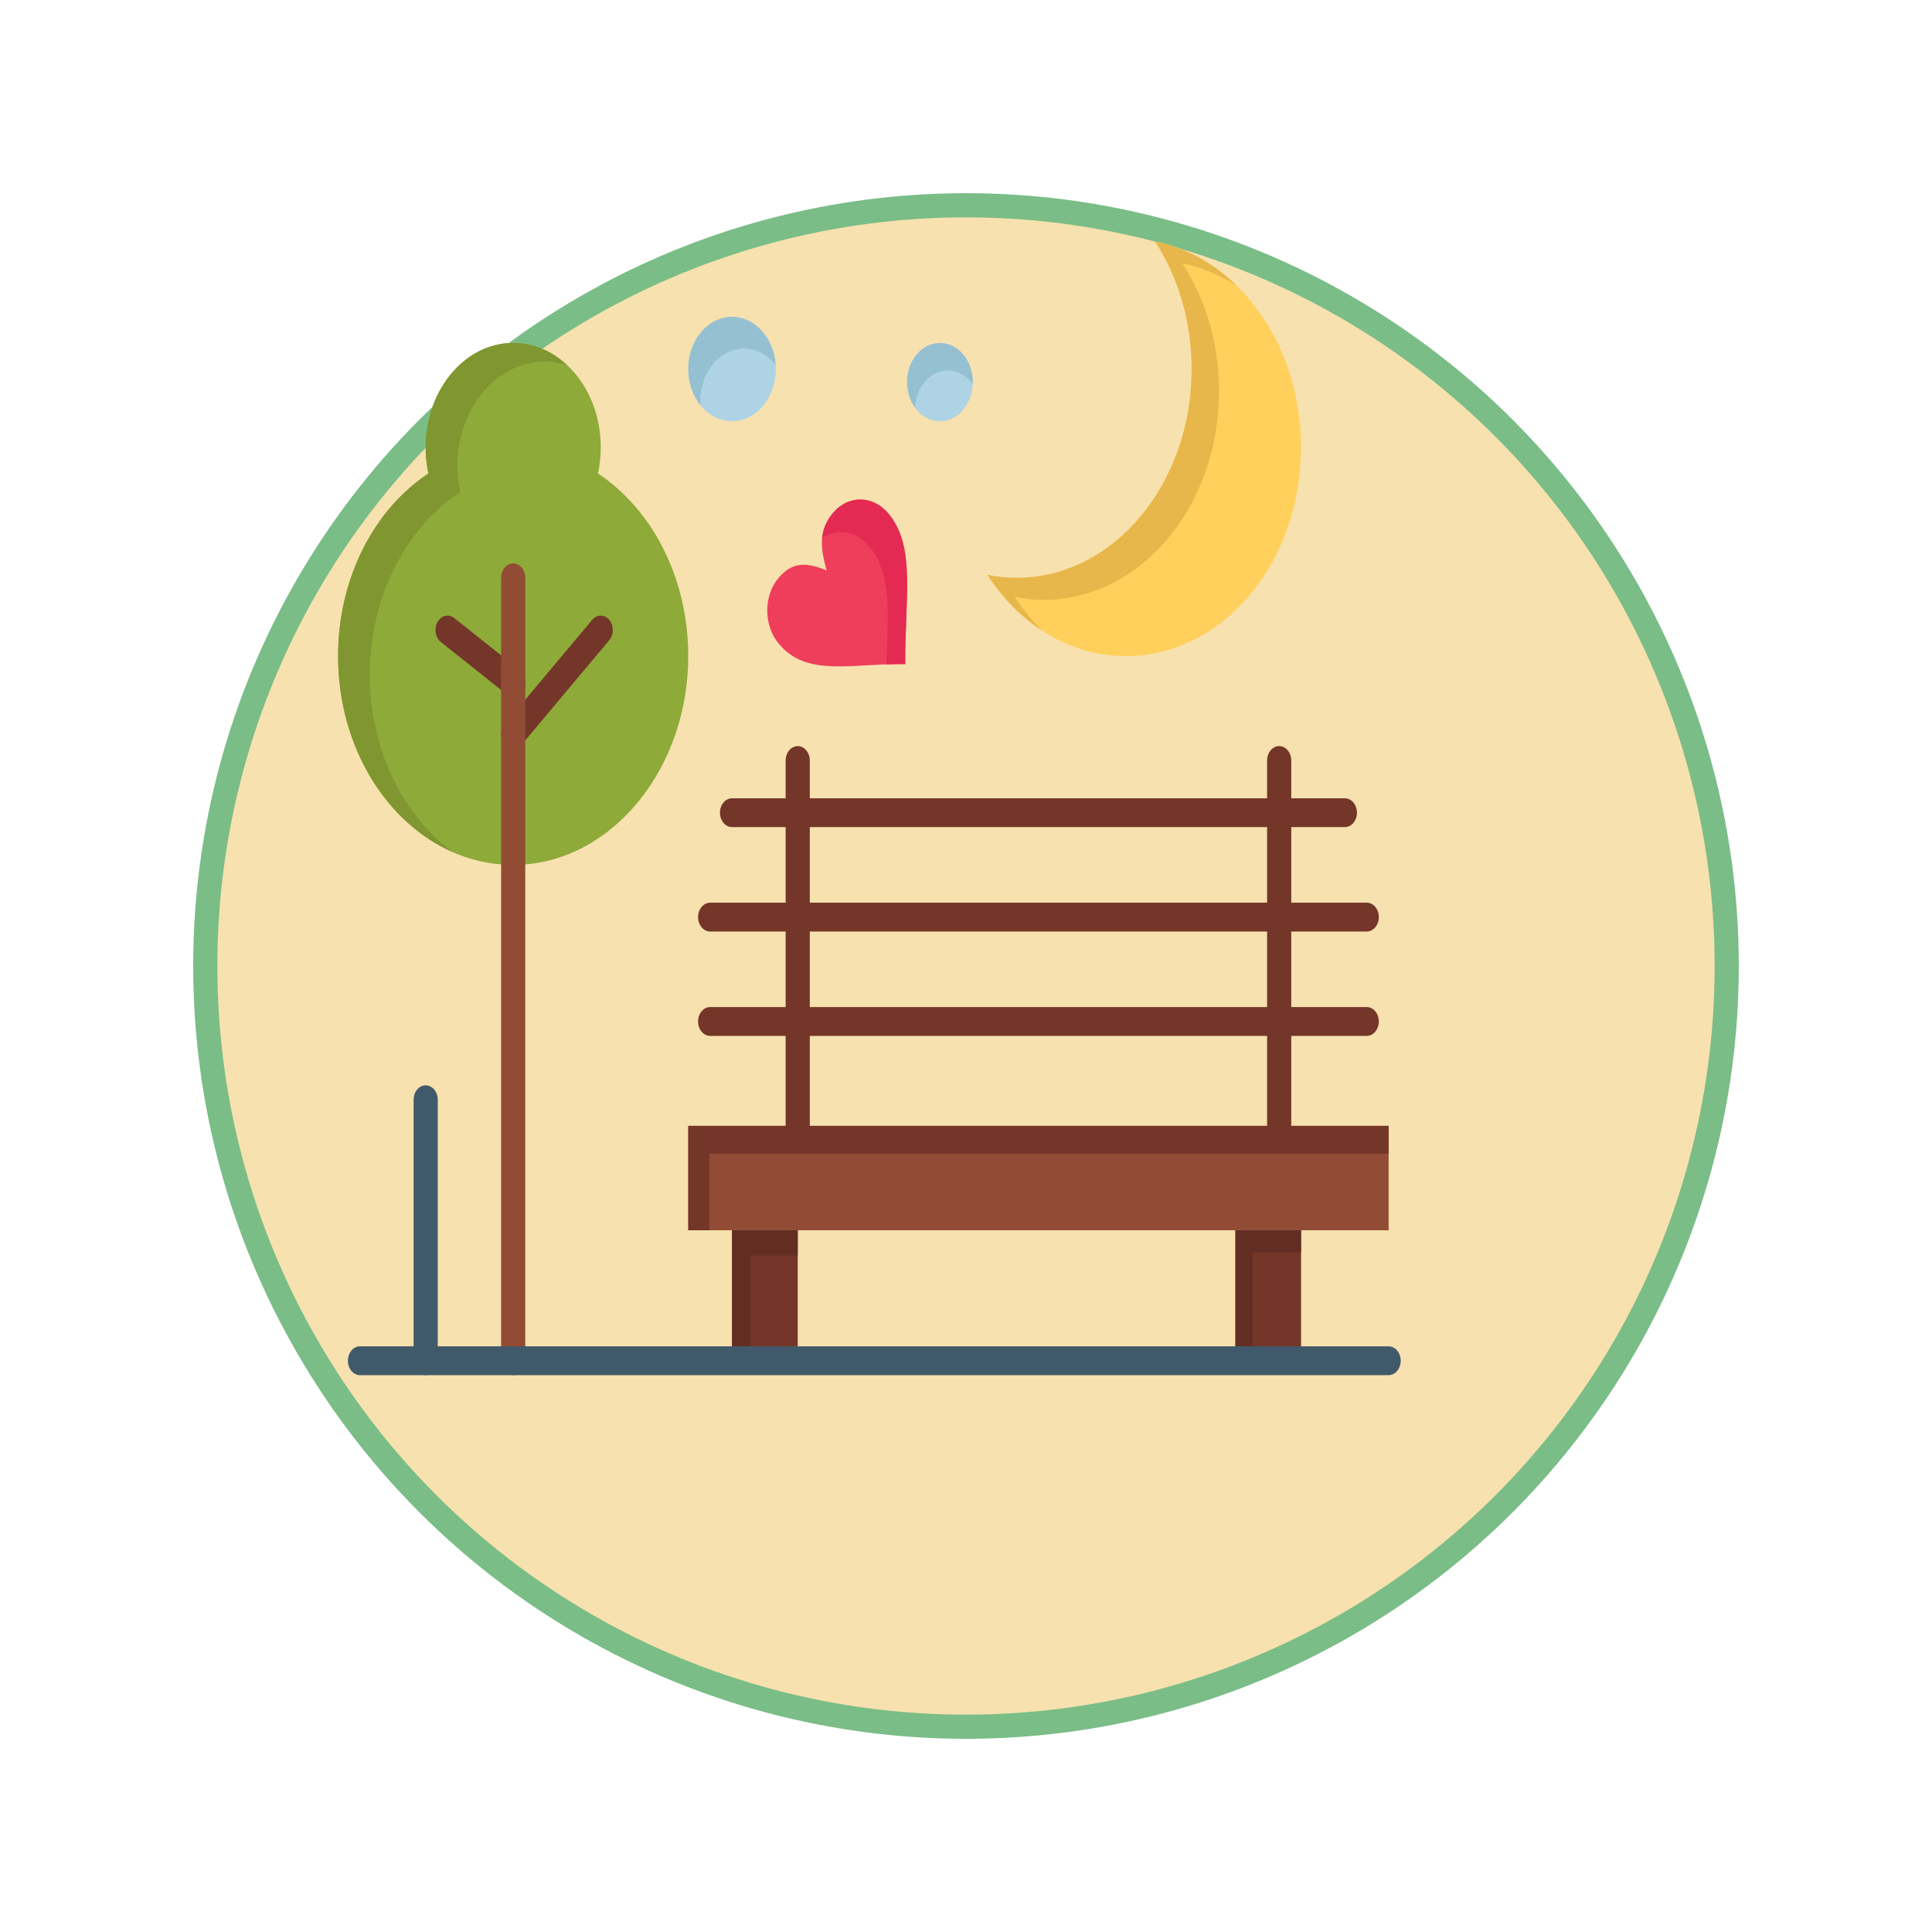 <svg width="40" height="40" viewBox="0 0 40 40" fill="none" xmlns="http://www.w3.org/2000/svg">
<g filter="url(#filter0_d_580_526)">
<circle cx="18" cy="18" r="15.75" fill="#F7E1AE" stroke="#7ABD87" stroke-width="0.5"/>
</g>
<path d="M19.461 7.101C19.836 7.101 20.141 7.463 20.141 7.911C20.141 8.359 19.836 8.722 19.461 8.722C19.085 8.722 18.781 8.359 18.781 7.911C18.781 7.463 19.085 7.101 19.461 7.101Z" fill="#AED3E5"/>
<path d="M19.623 7.672C19.829 7.672 20.014 7.781 20.139 7.954C20.14 7.94 20.141 7.926 20.141 7.911C20.141 7.463 19.836 7.101 19.461 7.101C19.085 7.101 18.781 7.463 18.781 7.911C18.781 8.113 18.843 8.297 18.945 8.439C18.964 8.011 19.26 7.672 19.623 7.672Z" fill="#95C0D1"/>
<path d="M15.156 6.561C15.656 6.561 16.062 7.044 16.062 7.641C16.062 8.238 15.656 8.721 15.156 8.721C14.655 8.721 14.25 8.238 14.25 7.641C14.25 7.044 14.655 6.561 15.156 6.561Z" fill="#AED3E5"/>
<path d="M14.499 8.297C14.499 7.7 14.905 7.216 15.406 7.216C15.662 7.216 15.893 7.344 16.058 7.548C16.018 6.995 15.63 6.561 15.156 6.561C14.655 6.561 14.25 7.044 14.25 7.641C14.25 7.932 14.347 8.196 14.504 8.39C14.501 8.359 14.499 8.328 14.499 8.297Z" fill="#95C0D1"/>
<path d="M18.392 10.631C18.969 11.319 18.731 12.387 18.741 13.749C17.598 13.737 16.704 14.02 16.127 13.332C15.808 12.952 15.804 12.341 16.116 11.969C16.399 11.631 16.685 11.635 17.115 11.81C16.968 11.297 16.965 10.956 17.248 10.619C17.561 10.245 18.073 10.251 18.392 10.631Z" fill="#EF3E5C"/>
<path d="M18.392 10.631C18.073 10.251 17.561 10.245 17.248 10.619C17.109 10.785 17.039 10.952 17.021 11.14C17.328 10.935 17.727 10.991 17.992 11.307C18.471 11.878 18.388 12.71 18.352 13.755C18.479 13.75 18.608 13.748 18.742 13.749C18.731 12.387 18.969 11.319 18.392 10.631Z" fill="#E42A53"/>
<path d="M10.625 17.907C8.623 17.907 7 15.972 7 13.584C7 11.957 7.755 10.54 8.87 9.803C8.824 9.588 8.804 9.362 8.816 9.128C8.87 8.054 9.596 7.18 10.496 7.106C11.556 7.019 12.438 8.017 12.438 9.262C12.438 9.448 12.418 9.63 12.38 9.803C13.482 10.531 14.232 11.924 14.249 13.528C14.275 15.883 12.687 17.85 10.713 17.905C10.683 17.906 10.654 17.907 10.625 17.907Z" fill="#8EAA39"/>
<path d="M7.656 13.969C7.656 12.342 8.411 10.925 9.526 10.188C9.48 9.974 9.461 9.747 9.472 9.513C9.527 8.439 10.253 7.565 11.152 7.491C11.355 7.474 11.552 7.498 11.737 7.555C11.398 7.241 10.965 7.067 10.496 7.106C9.596 7.18 8.87 8.054 8.816 9.128C8.804 9.362 8.824 9.588 8.87 9.803C7.755 10.54 7 11.957 7 13.584C7 15.443 7.984 17.027 9.365 17.638C8.339 16.874 7.656 15.517 7.656 13.969Z" fill="#809630"/>
<path d="M23.916 5C25.631 5.343 26.937 7.12 26.937 9.262C26.937 11.649 25.314 13.584 23.312 13.584C22.145 13.584 21.107 12.925 20.444 11.903C20.64 11.942 20.841 11.963 21.047 11.963C23.049 11.963 24.672 10.028 24.672 7.641C24.672 6.646 24.389 5.731 23.916 5Z" fill="#FFD15C"/>
<path d="M21.011 12.358C21.206 12.397 21.408 12.419 21.614 12.419C23.615 12.419 25.239 10.484 25.239 8.096C25.239 7.102 24.956 6.186 24.483 5.455C24.886 5.536 25.266 5.697 25.613 5.922C25.134 5.453 24.553 5.127 23.916 5C24.389 5.73 24.672 6.646 24.672 7.641C24.672 10.028 23.049 11.963 21.047 11.963C20.841 11.963 20.64 11.942 20.444 11.902C20.751 12.377 21.139 12.772 21.583 13.06C21.371 12.853 21.178 12.617 21.011 12.358Z" fill="#E8B74B"/>
<path d="M26.937 25.471H25.578V28.172H26.937V25.471Z" fill="#743629"/>
<path d="M25.936 25.928H26.937V25.471H25.578V28.172H25.936V25.928Z" fill="#632D24"/>
<path d="M16.516 25.471H15.156V28.172H16.516V25.471Z" fill="#743629"/>
<path d="M15.54 25.997H16.516V25.471H15.156V28.172H15.54V25.997Z" fill="#632D24"/>
<path d="M28.75 23.31V25.471H26.937H25.578H16.515H15.156H14.25V23.31H16.515H26.484H28.75Z" fill="#924B35"/>
<path d="M14.683 23.886H16.949H26.917H28.75V23.31H26.484H16.515H14.25V25.471H14.683V23.886Z" fill="#743629"/>
<path d="M28.297 19.286H14.703C14.565 19.286 14.453 19.152 14.453 18.988C14.453 18.823 14.565 18.689 14.703 18.689H28.297C28.435 18.689 28.547 18.823 28.547 18.988C28.547 19.152 28.435 19.286 28.297 19.286Z" fill="#743629"/>
<path d="M27.844 17.124H15.156C15.018 17.124 14.906 16.991 14.906 16.826C14.906 16.661 15.018 16.528 15.156 16.528H27.844C27.982 16.528 28.094 16.661 28.094 16.826C28.094 16.991 27.982 17.124 27.844 17.124Z" fill="#743629"/>
<path d="M28.297 21.447H14.703C14.565 21.447 14.453 21.313 14.453 21.148C14.453 20.984 14.565 20.85 14.703 20.85H28.297C28.435 20.85 28.547 20.984 28.547 21.148C28.547 21.313 28.435 21.447 28.297 21.447Z" fill="#743629"/>
<path d="M26.484 23.608C26.346 23.608 26.234 23.474 26.234 23.31V15.745C26.234 15.581 26.346 15.447 26.484 15.447C26.622 15.447 26.734 15.581 26.734 15.745V23.31C26.734 23.474 26.622 23.608 26.484 23.608Z" fill="#743629"/>
<path d="M16.516 23.608C16.378 23.608 16.266 23.474 16.266 23.31V15.745C16.266 15.581 16.378 15.447 16.516 15.447C16.654 15.447 16.766 15.581 16.766 15.745V23.31C16.766 23.474 16.654 23.608 16.516 23.608Z" fill="#743629"/>
<path d="M10.625 15.504C10.561 15.504 10.497 15.475 10.448 15.416C10.35 15.3 10.35 15.111 10.448 14.995L12.261 12.833C12.358 12.717 12.517 12.717 12.614 12.833C12.712 12.95 12.712 13.138 12.614 13.255L10.802 15.416C10.753 15.475 10.689 15.504 10.625 15.504Z" fill="#743629"/>
<path d="M10.625 14.423C10.577 14.423 10.529 14.407 10.486 14.373L9.127 13.292C9.012 13.2 8.981 13.015 9.058 12.878C9.134 12.741 9.289 12.704 9.404 12.796L10.764 13.877C10.879 13.968 10.909 14.153 10.833 14.29C10.785 14.376 10.705 14.423 10.625 14.423Z" fill="#743629"/>
<path d="M10.625 28.471C10.487 28.471 10.375 28.337 10.375 28.172V11.963C10.375 11.799 10.487 11.665 10.625 11.665C10.763 11.665 10.875 11.799 10.875 11.963V28.172C10.875 28.337 10.763 28.471 10.625 28.471Z" fill="#924B35"/>
<path d="M28.75 28.471H7.453C7.315 28.471 7.203 28.337 7.203 28.172C7.203 28.008 7.315 27.874 7.453 27.874H28.75C28.888 27.874 29 28.008 29 28.172C29 28.337 28.888 28.471 28.75 28.471Z" fill="#415A6B"/>
<path d="M8.813 28.471C8.675 28.471 8.563 28.337 8.563 28.172V22.769C8.563 22.604 8.675 22.471 8.813 22.471C8.951 22.471 9.063 22.604 9.063 22.769V28.172C9.063 28.337 8.951 28.471 8.813 28.471Z" fill="#415A6B"/>
<defs>
<filter id="filter0_d_580_526" x="0" y="0" width="40" height="40" filterUnits="userSpaceOnUse" color-interpolation-filters="sRGB">
<feFlood flood-opacity="0" result="BackgroundImageFix"/>
<feColorMatrix in="SourceAlpha" type="matrix" values="0 0 0 0 0 0 0 0 0 0 0 0 0 0 0 0 0 0 127 0" result="hardAlpha"/>
<feOffset dx="2" dy="2"/>
<feGaussianBlur stdDeviation="2"/>
<feComposite in2="hardAlpha" operator="out"/>
<feColorMatrix type="matrix" values="0 0 0 0 0 0 0 0 0 0 0 0 0 0 0 0 0 0 0.25 0"/>
<feBlend mode="normal" in2="BackgroundImageFix" result="effect1_dropShadow_580_526"/>
<feBlend mode="normal" in="SourceGraphic" in2="effect1_dropShadow_580_526" result="shape"/>
</filter>
</defs>
</svg>
